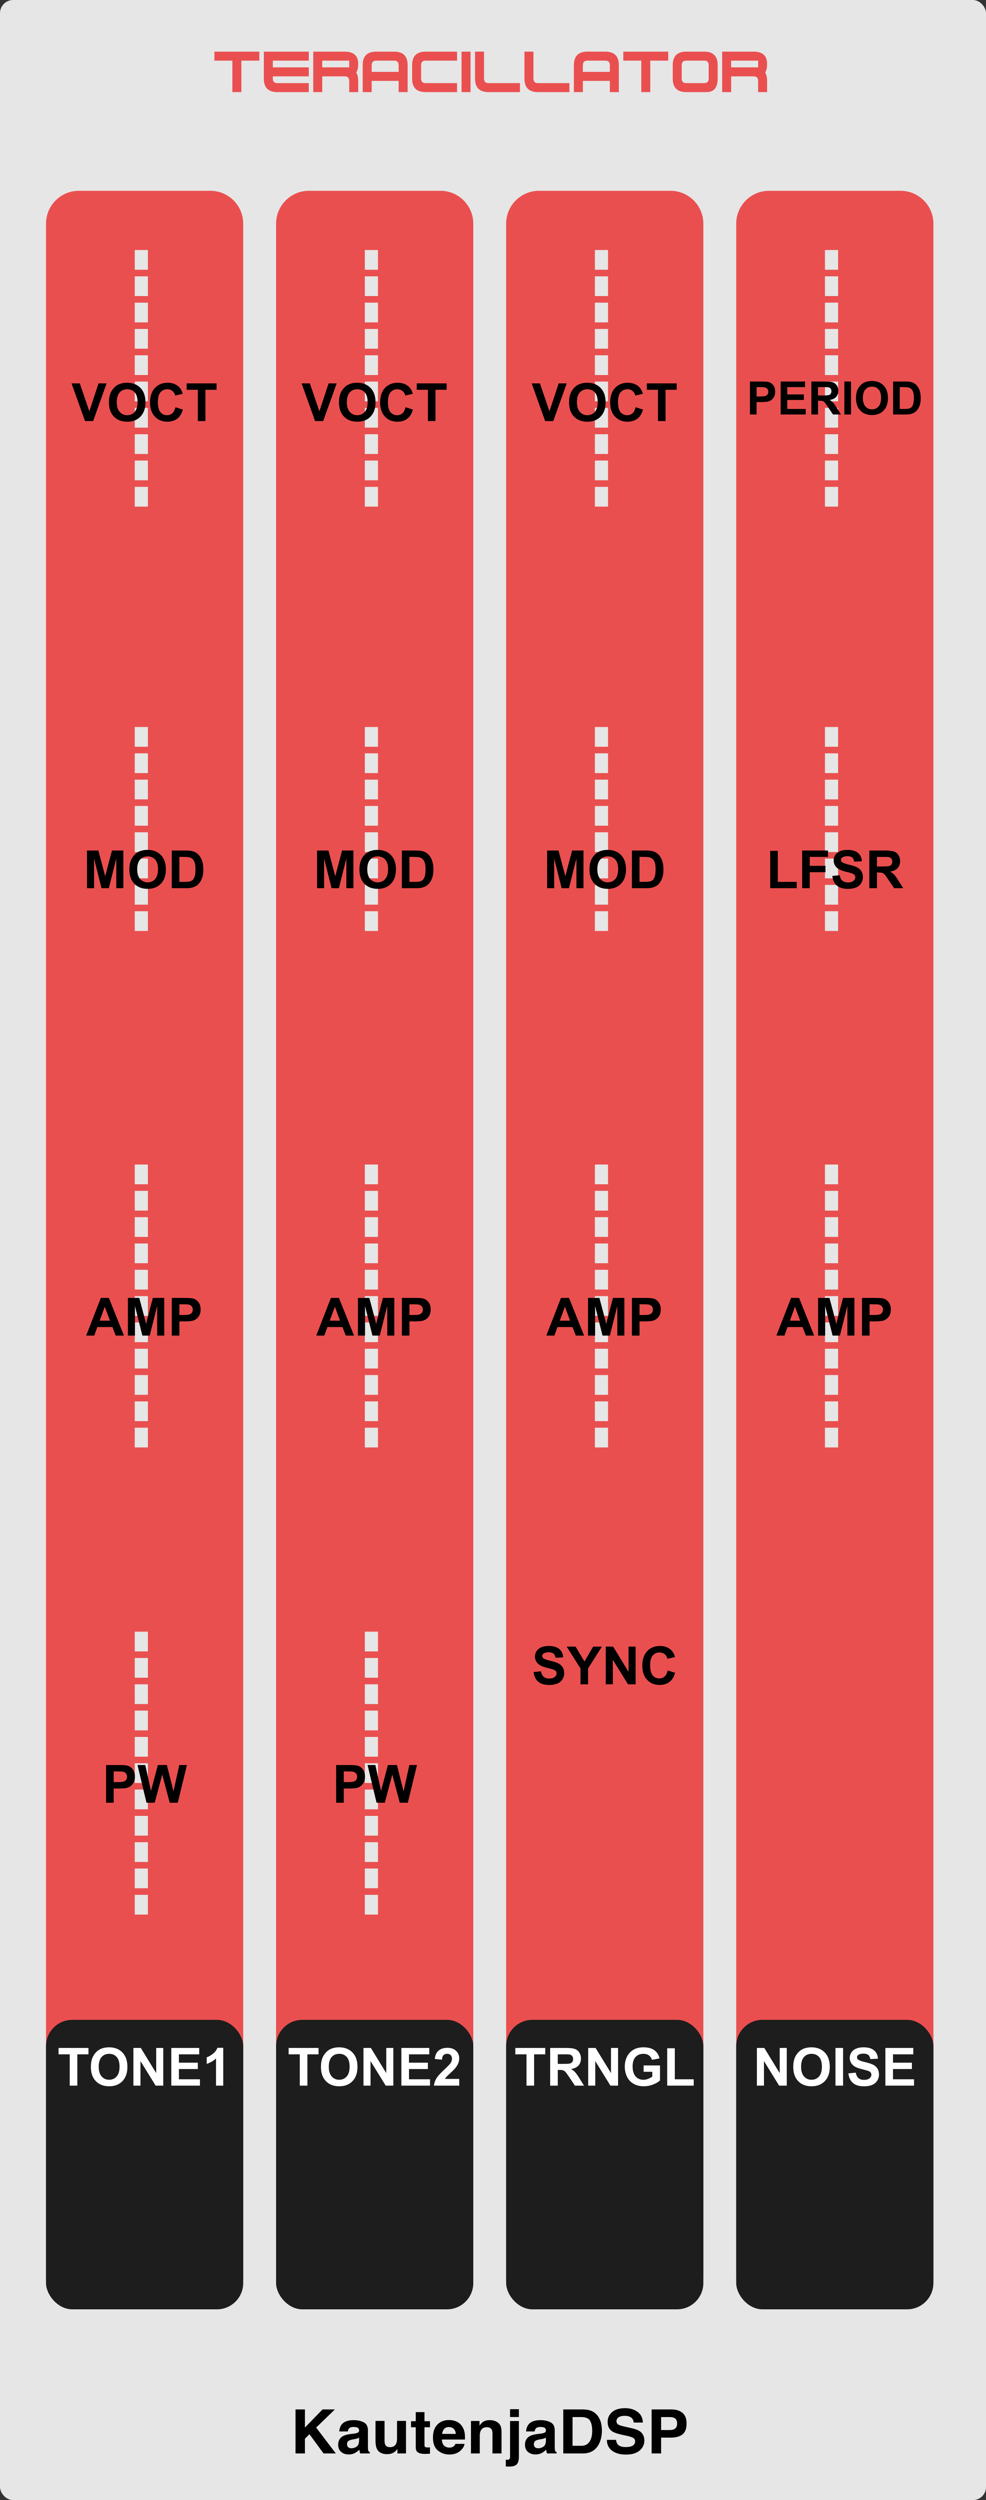 <?xml version="1.0" encoding="UTF-8"?>
<svg width="150px" height="380px" viewBox="0 0 150 380" version="1.1" xmlns="http://www.w3.org/2000/svg" xmlns:xlink="http://www.w3.org/1999/xlink">
    <rect x="0" y="0" width="150" height="380" fill="#333333" stroke="none"/>
    <!-- Generator: Sketch 58 (84663) - https://sketch.com -->
    <title>Terracillator</title>
    <desc>Created with Sketch.</desc>
    <g id="Terracillator" stroke="none" stroke-width="1" fill="none" fill-rule="evenodd">
        <g id="bg">
            <rect id="cover" fill="#E6E6E6" x="0" y="0" width="150" height="380" rx="2"></rect>
            <path d="M32,29 C34.761,29 37,31.239 37,34 L37,346 C37,348.761 34.761,351 32,351 L12,351 C9.239,351 7,348.761 7,346 L7,34 C7,31.239 9.239,29 12,29 L32,29 Z M67,29 C69.761,29 72,31.239 72,34 L72,346 C72,348.761 69.761,351 67,351 L47,351 C44.239,351 42,348.761 42,346 L42,34 C42,31.239 44.239,29 47,29 L67,29 Z M102,29 C104.761,29 107,31.239 107,34 L107,346 C107,348.761 104.761,351 102,351 L82,351 C79.239,351 77,348.761 77,346 L77,34 C77,31.239 79.239,29 82,29 L102,29 Z M137,29 C139.761,29 142,31.239 142,34 L142,346 C142,348.761 139.761,351 137,351 L117,351 C114.239,351 112,348.761 112,346 L112,34 C112,31.239 114.239,29 117,29 L137,29 Z" id="voice-lanes" fill="#EA4F4F"></path>
            <g id="Logo/Panel/LightMode" transform="translate(43, 364)" fill="#000000" fill-rule="nonzero">
                <g id="Logo/Print/LightMode" transform="translate(0, -0)">
                    <path d="M1.958,2.217 L3.386,2.217 L3.386,4.97 L6.067,2.217 L7.943,2.217 L5.096,4.97 L8.089,8.903 L6.223,8.903 L4.078,5.982 L3.386,6.667 L3.386,8.903 L1.958,8.903 L1.958,2.217 Z M11.628,6.499 C11.543,6.55 11.457,6.592 11.371,6.624 C11.284,6.655 11.166,6.685 11.015,6.712 L10.713,6.767 C10.431,6.815 10.228,6.874 10.106,6.944 C9.898,7.061 9.795,7.244 9.795,7.492 C9.795,7.713 9.858,7.873 9.985,7.971 C10.113,8.069 10.267,8.118 10.45,8.118 C10.739,8.118 11.005,8.037 11.248,7.873 C11.492,7.71 11.618,7.412 11.628,6.98 L11.628,6.499 Z M10.812,5.896 C11.061,5.865 11.238,5.828 11.345,5.782 C11.537,5.704 11.632,5.581 11.632,5.415 C11.632,5.212 11.559,5.072 11.413,4.995 C11.267,4.918 11.053,4.88 10.77,4.88 C10.453,4.88 10.228,4.955 10.096,5.106 C10.002,5.218 9.939,5.369 9.908,5.56 L8.612,5.56 C8.64,5.128 8.766,4.772 8.989,4.494 C9.344,4.058 9.953,3.841 10.817,3.841 C11.379,3.841 11.879,3.948 12.316,4.163 C12.752,4.378 12.971,4.783 12.971,5.379 L12.971,7.647 C12.971,7.804 12.974,7.994 12.98,8.218 C12.99,8.388 13.016,8.503 13.06,8.563 C13.104,8.623 13.17,8.673 13.258,8.713 L13.258,8.903 L11.797,8.903 C11.756,8.803 11.728,8.71 11.712,8.622 C11.697,8.534 11.684,8.434 11.675,8.323 C11.489,8.516 11.276,8.681 11.034,8.817 C10.745,8.977 10.418,9.057 10.054,9.057 C9.589,9.057 9.205,8.93 8.902,8.674 C8.598,8.419 8.447,8.056 8.447,7.588 C8.447,6.98 8.69,6.54 9.177,6.268 C9.444,6.119 9.837,6.014 10.355,5.95 L10.812,5.896 Z M15.501,3.959 L15.501,6.939 C15.501,7.22 15.536,7.432 15.605,7.574 C15.727,7.825 15.968,7.951 16.326,7.951 C16.785,7.951 17.099,7.772 17.268,7.415 C17.356,7.222 17.4,6.966 17.4,6.649 L17.4,3.959 L18.762,3.959 L18.762,8.903 L17.457,8.903 L17.457,8.205 L17.441,8.226 C17.424,8.25 17.398,8.288 17.363,8.341 C17.312,8.416 17.253,8.483 17.184,8.54 C16.973,8.722 16.77,8.846 16.573,8.912 C16.377,8.979 16.147,9.012 15.883,9.012 C15.123,9.012 14.611,8.749 14.347,8.223 C14.199,7.932 14.125,7.505 14.125,6.939 L14.125,3.959 L15.501,3.959 Z M19.53,4.925 L19.53,4.004 L20.247,4.004 L20.247,2.625 L21.576,2.625 L21.576,4.004 L22.41,4.004 L22.41,4.925 L21.576,4.925 L21.576,7.538 C21.576,7.74 21.602,7.867 21.656,7.917 C21.709,7.966 21.872,7.991 22.146,7.991 C22.187,7.991 22.23,7.991 22.275,7.989 C22.321,7.988 22.366,7.985 22.41,7.982 L22.41,8.949 L21.774,8.971 C21.139,8.992 20.705,8.887 20.473,8.654 C20.322,8.506 20.247,8.277 20.247,7.969 L20.247,4.925 L19.53,4.925 Z M25.298,4.893 C24.987,4.893 24.746,4.987 24.575,5.174 C24.404,5.362 24.296,5.616 24.252,5.936 L26.34,5.936 C26.318,5.595 26.21,5.335 26.017,5.159 C25.824,4.982 25.584,4.893 25.298,4.893 Z M25.298,3.827 C25.726,3.827 26.111,3.904 26.453,4.058 C26.795,4.213 27.078,4.456 27.301,4.789 C27.502,5.082 27.633,5.422 27.692,5.809 C27.727,6.036 27.741,6.363 27.735,6.789 L24.219,6.789 C24.238,7.285 24.4,7.633 24.705,7.833 C24.89,7.957 25.113,8.019 25.374,8.019 C25.65,8.019 25.875,7.943 26.048,7.792 C26.142,7.71 26.225,7.597 26.297,7.452 L27.669,7.452 C27.634,7.745 27.476,8.043 27.193,8.345 C26.753,8.826 26.137,9.067 25.346,9.067 C24.692,9.067 24.116,8.864 23.616,8.459 C23.117,8.053 22.867,7.394 22.867,6.481 C22.867,5.625 23.092,4.969 23.543,4.512 C23.994,4.055 24.579,3.827 25.298,3.827 Z M31.486,3.841 C32.017,3.841 32.451,3.975 32.789,4.242 C33.127,4.51 33.295,4.954 33.295,5.574 L33.295,8.903 L31.919,8.903 L31.919,5.896 C31.919,5.636 31.883,5.436 31.811,5.297 C31.679,5.043 31.428,4.916 31.057,4.916 C30.601,4.916 30.289,5.102 30.119,5.474 C30.031,5.67 29.987,5.921 29.987,6.227 L29.987,8.903 L28.649,8.903 L28.649,3.968 L29.945,3.968 L29.945,4.689 C30.118,4.435 30.281,4.252 30.435,4.14 C30.711,3.941 31.062,3.841 31.486,3.841 Z M35.939,3.369 L34.596,3.369 L34.596,2.176 L35.939,2.176 L35.939,3.369 Z M33.95,10.886 L33.95,9.851 L34.098,9.862 L34.098,9.862 L34.111,9.863 C34.142,9.864 34.17,9.865 34.196,9.865 C34.327,9.865 34.427,9.834 34.495,9.772 C34.562,9.71 34.596,9.59 34.596,9.411 L34.596,3.981 L35.939,3.981 L35.939,9.434 C35.939,9.933 35.837,10.302 35.633,10.541 C35.435,10.772 35.054,10.891 34.488,10.899 L34.431,10.899 C34.408,10.899 34.378,10.899 34.342,10.898 L34.048,10.888 C34.017,10.887 33.985,10.886 33.95,10.886 Z M40.048,6.499 C39.964,6.55 39.878,6.592 39.792,6.624 C39.705,6.655 39.587,6.685 39.436,6.712 L39.134,6.767 C38.851,6.815 38.649,6.874 38.526,6.944 C38.319,7.061 38.215,7.244 38.215,7.492 C38.215,7.713 38.279,7.873 38.406,7.971 C38.533,8.069 38.688,8.118 38.87,8.118 C39.159,8.118 39.426,8.037 39.669,7.873 C39.912,7.71 40.039,7.412 40.048,6.98 L40.048,6.499 Z M39.233,5.896 C39.481,5.865 39.659,5.828 39.766,5.782 C39.957,5.704 40.053,5.581 40.053,5.415 C40.053,5.212 39.98,5.072 39.834,4.995 C39.688,4.918 39.473,4.88 39.191,4.88 C38.873,4.88 38.649,4.955 38.517,5.106 C38.423,5.218 38.36,5.369 38.328,5.56 L37.032,5.56 C37.061,5.128 37.186,4.772 37.409,4.494 C37.764,4.058 38.374,3.841 39.238,3.841 C39.8,3.841 40.3,3.948 40.736,4.163 C41.173,4.378 41.391,4.783 41.391,5.379 L41.391,7.647 C41.391,7.804 41.395,7.994 41.401,8.218 C41.41,8.388 41.437,8.503 41.481,8.563 C41.525,8.623 41.591,8.673 41.679,8.713 L41.679,8.903 L40.218,8.903 C40.177,8.803 40.149,8.71 40.133,8.622 C40.117,8.534 40.105,8.434 40.095,8.323 C39.91,8.516 39.696,8.681 39.455,8.817 C39.166,8.977 38.839,9.057 38.474,9.057 C38.009,9.057 37.625,8.93 37.322,8.674 C37.019,8.419 36.867,8.056 36.867,7.588 C36.867,6.98 37.111,6.54 37.598,6.268 C37.865,6.119 38.258,6.014 38.776,5.95 L39.233,5.896 Z M44.101,3.378 L44.101,7.742 L45.439,7.742 C46.124,7.742 46.602,7.417 46.872,6.767 C47.02,6.41 47.093,5.985 47.093,5.492 C47.093,4.811 46.983,4.289 46.761,3.925 C46.54,3.56 46.099,3.378 45.439,3.378 L44.101,3.378 Z M45.684,2.217 C46.115,2.223 46.473,2.271 46.759,2.362 C47.246,2.516 47.64,2.799 47.942,3.21 C48.184,3.543 48.349,3.903 48.436,4.29 C48.524,4.677 48.568,5.046 48.568,5.397 C48.568,6.286 48.383,7.039 48.012,7.656 C47.51,8.487 46.734,8.903 45.684,8.903 L42.692,8.903 L42.692,2.217 L45.684,2.217 Z M50.713,6.839 C50.757,7.145 50.843,7.373 50.972,7.524 C51.207,7.799 51.611,7.937 52.183,7.937 C52.525,7.937 52.803,7.901 53.017,7.828 C53.422,7.689 53.625,7.43 53.625,7.052 C53.625,6.832 53.524,6.661 53.323,6.54 C53.132,6.428 52.838,6.328 52.44,6.241 L51.641,6.068 C50.918,5.911 50.419,5.74 50.142,5.555 C49.674,5.247 49.44,4.765 49.44,4.108 C49.44,3.51 49.666,3.012 50.119,2.616 C50.571,2.22 51.236,2.022 52.112,2.022 C52.844,2.022 53.469,2.208 53.985,2.582 C54.502,2.955 54.773,3.497 54.798,4.208 L53.403,4.208 C53.378,3.806 53.196,3.52 52.857,3.351 C52.631,3.239 52.349,3.183 52.013,3.183 C51.639,3.183 51.341,3.256 51.118,3.401 C50.895,3.546 50.783,3.748 50.783,4.009 C50.783,4.237 50.883,4.41 51.084,4.527 L51.113,4.544 C51.249,4.619 51.532,4.707 51.963,4.808 L53.215,5.097 C53.74,5.218 54.135,5.38 54.402,5.583 C54.817,5.897 55.024,6.352 55.024,6.948 C55.024,7.559 54.782,8.066 54.296,8.47 C53.811,8.874 53.125,9.076 52.239,9.076 C51.335,9.076 50.623,8.877 50.105,8.479 C49.586,8.081 49.327,7.535 49.327,6.839 L50.713,6.839 Z M60.01,4.344 C60.01,3.996 59.915,3.748 59.725,3.6 C59.535,3.452 59.269,3.378 58.926,3.378 L57.574,3.378 L57.574,5.347 L58.926,5.347 C59.269,5.347 59.535,5.267 59.725,5.106 C59.915,4.946 60.01,4.692 60.01,4.344 Z M61.448,4.335 C61.448,5.124 61.24,5.682 60.825,6.009 C60.411,6.336 59.819,6.499 59.049,6.499 L57.574,6.499 L57.574,8.903 L56.132,8.903 L56.132,2.217 L59.157,2.217 C59.855,2.217 60.411,2.389 60.825,2.734 C61.24,3.079 61.448,3.612 61.448,4.335 Z" id="KautenjaDSP"></path>
                </g>
            </g>
            <path d="M32.617,7.848 L39.453,7.848 L39.453,9.215 L36.719,9.215 L36.719,14 L35.352,14 L35.352,9.215 L32.617,9.215 L32.617,7.848 Z M46.973,14 L42.188,14 C40.82,14 40.137,13.316 40.137,11.949 L40.137,7.848 L46.973,7.848 L46.973,9.215 L41.504,9.215 L41.504,10.24 L46.973,10.24 L46.973,11.607 L41.504,11.607 L41.504,11.949 C41.504,12.405 41.732,12.633 42.188,12.633 L46.973,12.633 L46.973,14 Z M49.023,10.24 L53.125,10.24 L53.125,9.215 L49.023,9.215 L49.023,10.24 Z M49.023,11.607 L49.023,14 L47.656,14 L47.656,7.848 L52.441,7.848 C53.809,7.848 54.492,8.472 54.492,9.721 C54.492,10.313 54.394,10.748 54.198,11.026 C54.394,11.35 54.492,11.771 54.492,12.291 L54.492,14 L53.125,14 L53.125,12.291 C53.125,11.835 52.897,11.607 52.441,11.607 L49.023,11.607 Z M60.645,10.924 L60.645,9.898 C60.645,9.443 60.417,9.215 59.961,9.215 L57.227,9.215 C56.771,9.215 56.543,9.443 56.543,9.898 L56.543,10.924 L60.645,10.924 Z M56.543,12.291 L56.543,14 L55.176,14 L55.176,9.898 C55.176,8.531 55.859,7.848 57.227,7.848 L59.961,7.848 C61.328,7.848 62.012,8.531 62.012,9.898 L62.012,14 L60.645,14 L60.645,12.291 L56.543,12.291 Z M69.531,14 L64.746,14 C63.379,14 62.695,13.316 62.695,11.949 L62.695,9.898 C62.695,8.531 63.379,7.848 64.746,7.848 L69.531,7.848 L69.531,9.215 L64.746,9.215 C64.29,9.215 64.062,9.443 64.062,9.898 L64.062,11.949 C64.062,12.405 64.29,12.633 64.746,12.633 L69.531,12.633 L69.531,14 Z M70.215,14 L70.215,7.848 L71.582,7.848 L71.582,14 L70.215,14 Z M72.266,7.848 L72.266,11.949 C72.266,13.316 72.949,14 74.316,14 L79.102,14 L79.102,12.633 L74.316,12.633 C73.861,12.633 73.633,12.405 73.633,11.949 L73.633,7.848 L72.266,7.848 Z M79.785,7.848 L79.785,11.949 C79.785,13.316 80.469,14 81.836,14 L86.621,14 L86.621,12.633 L81.836,12.633 C81.38,12.633 81.152,12.405 81.152,11.949 L81.152,7.848 L79.785,7.848 Z M92.773,10.924 L92.773,9.898 C92.773,9.443 92.546,9.215 92.09,9.215 L89.355,9.215 C88.9,9.215 88.672,9.443 88.672,9.898 L88.672,10.924 L92.773,10.924 Z M88.672,12.291 L88.672,14 L87.305,14 L87.305,9.898 C87.305,8.531 87.988,7.848 89.355,7.848 L92.09,7.848 C93.457,7.848 94.141,8.531 94.141,9.898 L94.141,14 L92.773,14 L92.773,12.291 L88.672,12.291 Z M94.824,7.848 L101.66,7.848 L101.66,9.215 L98.926,9.215 L98.926,14 L97.559,14 L97.559,9.215 L94.824,9.215 L94.824,7.848 Z M104.395,14 C103.027,14 102.344,13.316 102.344,11.949 L102.344,9.898 C102.344,8.531 103.027,7.848 104.395,7.848 L107.129,7.848 C108.496,7.848 109.18,8.531 109.18,9.898 L109.18,11.949 C109.18,13.316 108.61,14 107.471,14 L104.395,14 Z M103.711,11.949 C103.711,12.405 103.939,12.633 104.395,12.633 L107.129,12.633 C107.585,12.633 107.812,12.405 107.812,11.949 L107.812,9.898 C107.812,9.443 107.585,9.215 107.129,9.215 L104.395,9.215 C103.939,9.215 103.711,9.443 103.711,9.898 L103.711,11.949 Z M111.23,10.24 L115.332,10.24 L115.332,9.215 L111.23,9.215 L111.23,10.24 Z M111.23,11.607 L111.23,14 L109.863,14 L109.863,7.848 L114.648,7.848 C116.016,7.848 116.699,8.472 116.699,9.721 C116.699,10.313 116.601,10.748 116.405,11.026 C116.601,11.35 116.699,11.771 116.699,12.291 L116.699,14 L115.332,14 L115.332,12.291 C115.332,11.835 115.104,11.607 114.648,11.607 L111.23,11.607 Z" id="TeracillatoR" fill="#EA4F4F" fill-rule="nonzero"></path>
        </g>
        <g id="Noise" transform="translate(112, 38)">
            <g id="Output" transform="translate(0, 269)">
                <rect id="Rectangle" fill="#1D1D1D" x="0" y="0" width="30" height="44" rx="4"></rect>
                <path d="M3.146,10 L3.146,4.273 L4.271,4.273 L6.615,8.098 L6.615,4.273 L7.689,4.273 L7.689,10 L6.529,10 L4.221,6.266 L4.221,10 L3.146,10 Z M8.678,7.172 C8.678,6.589 8.765,6.099 8.939,5.703 C9.07,5.411 9.247,5.15 9.473,4.918 C9.698,4.686 9.945,4.514 10.213,4.402 C10.57,4.251 10.981,4.176 11.447,4.176 C12.291,4.176 12.966,4.437 13.473,4.961 C13.979,5.484 14.232,6.212 14.232,7.145 C14.232,8.069 13.981,8.792 13.479,9.314 C12.976,9.837 12.304,10.098 11.463,10.098 C10.611,10.098 9.934,9.838 9.432,9.318 C8.929,8.799 8.678,8.083 8.678,7.172 Z M9.869,7.133 C9.869,7.781 10.019,8.273 10.318,8.607 C10.618,8.942 10.998,9.109 11.459,9.109 C11.92,9.109 12.298,8.943 12.594,8.611 C12.889,8.279 13.037,7.781 13.037,7.117 C13.037,6.461 12.893,5.971 12.605,5.648 C12.318,5.326 11.936,5.164 11.459,5.164 C10.982,5.164 10.598,5.327 10.307,5.654 C10.015,5.981 9.869,6.474 9.869,7.133 Z M15.1,10 L15.1,4.273 L16.256,4.273 L16.256,10 L15.1,10 Z M17.064,8.137 L18.189,8.027 C18.257,8.405 18.395,8.682 18.602,8.859 C18.809,9.036 19.088,9.125 19.439,9.125 C19.812,9.125 20.092,9.046 20.281,8.889 C20.47,8.731 20.564,8.547 20.564,8.336 C20.564,8.201 20.525,8.085 20.445,7.99 C20.366,7.895 20.227,7.813 20.029,7.742 C19.894,7.695 19.585,7.612 19.104,7.492 C18.484,7.339 18.049,7.15 17.799,6.926 C17.447,6.611 17.271,6.227 17.271,5.773 C17.271,5.482 17.354,5.209 17.52,4.955 C17.685,4.701 17.923,4.508 18.234,4.375 C18.546,4.242 18.921,4.176 19.361,4.176 C20.08,4.176 20.621,4.333 20.984,4.648 C21.348,4.964 21.538,5.384 21.557,5.91 L20.4,5.961 C20.351,5.667 20.245,5.455 20.082,5.326 C19.919,5.197 19.675,5.133 19.35,5.133 C19.014,5.133 18.751,5.202 18.561,5.34 C18.438,5.428 18.377,5.547 18.377,5.695 C18.377,5.831 18.434,5.947 18.549,6.043 C18.678,6.152 18.973,6.265 19.432,6.382 L19.611,6.426 C20.174,6.559 20.59,6.696 20.859,6.838 C21.129,6.98 21.34,7.174 21.492,7.42 C21.645,7.666 21.721,7.97 21.721,8.332 C21.721,8.66 21.63,8.967 21.447,9.254 C21.265,9.54 21.007,9.753 20.674,9.893 C20.34,10.032 19.925,10.102 19.428,10.102 C18.704,10.102 18.148,9.934 17.76,9.6 C17.372,9.265 17.14,8.777 17.064,8.137 Z M22.693,10 L22.693,4.273 L26.939,4.273 L26.939,5.242 L23.85,5.242 L23.85,6.512 L26.725,6.512 L26.725,7.477 L23.85,7.477 L23.85,9.035 L27.049,9.035 L27.049,10 L22.693,10 Z" id="NOISE" fill="#FFFFFF" fill-rule="nonzero"></path>
            </g>
            <g id="Amplifier" transform="translate(0, 139)" fill-rule="nonzero">
                <path d="M15.5,0 L13.5,0 L13.5,3 L15.5,3 L15.5,0 Z M15.5,4 L13.5,4 L13.5,7 L15.5,7 L15.5,4 Z M15.5,8 L13.5,8 L13.5,11 L15.5,11 L15.5,8 Z M15.5,12 L13.5,12 L13.5,15 L15.5,15 L15.5,12 Z M15.5,16 L13.5,16 L13.5,19 L15.5,19 L15.5,16 Z M15.5,20 L13.5,20 L13.5,23 L15.5,23 L15.5,20 Z M15.5,24 L13.5,24 L13.5,27 L15.5,27 L15.5,24 Z M15.5,28 L13.5,28 L13.5,31 L15.5,31 L15.5,28 Z M15.5,32 L13.5,32 L13.5,35 L15.5,35 L15.5,32 Z M15.5,36 L13.5,36 L13.5,39 L15.5,39 L15.5,36 Z M15.5,40 L13.5,40 L13.5,43 L15.5,43 L15.5,40 Z" id="Line-Copy-15" fill="#E6E6E6"></path>
                <path d="M11.857,26 L10.6,26 L10.1,24.699 L7.811,24.699 L7.338,26 L6.111,26 L8.342,20.273 L9.564,20.273 L11.857,26 Z M9.729,23.734 L8.939,21.609 L8.166,23.734 L9.729,23.734 Z M14.186,20.273 L15.225,24.18 L16.252,20.273 L17.986,20.273 L17.986,26 L16.912,26 L16.912,21.492 L15.775,26 L14.662,26 L13.529,21.492 L13.529,26 L12.455,26 L12.455,20.273 L14.186,20.273 Z M20.99,20.273 C21.693,20.273 22.152,20.302 22.365,20.359 C22.693,20.445 22.968,20.632 23.189,20.92 C23.411,21.208 23.521,21.579 23.521,22.035 C23.521,22.387 23.458,22.682 23.33,22.922 C23.202,23.161 23.04,23.35 22.844,23.486 C22.647,23.623 22.447,23.714 22.244,23.758 C22.008,23.805 21.68,23.831 21.262,23.838 L20.291,23.84 L20.291,26 L19.135,26 L19.135,20.273 L20.99,20.273 Z M20.85,21.242 L20.291,21.242 L20.291,22.867 L20.924,22.867 C21.38,22.867 21.684,22.837 21.838,22.777 C21.992,22.717 22.112,22.624 22.199,22.496 C22.286,22.368 22.33,22.22 22.33,22.051 C22.33,21.842 22.269,21.671 22.146,21.535 C22.024,21.4 21.869,21.315 21.682,21.281 C21.544,21.255 21.266,21.242 20.85,21.242 Z" id="AMP" fill="#000000"></path>
            </g>
            <g id="Frequency-Mod" transform="translate(0, 72)" fill-rule="nonzero">
                <path d="M15.5,0.5 L13.5,0.5 L13.5,3.5 L15.5,3.5 L15.5,0.5 Z M15.5,4.5 L13.5,4.5 L13.5,7.5 L15.5,7.5 L15.5,4.5 Z M15.5,8.5 L13.5,8.5 L13.5,11.5 L15.5,11.5 L15.5,8.5 Z M15.5,12.5 L13.5,12.5 L13.5,15.5 L15.5,15.5 L15.5,12.5 Z M15.5,16.5 L13.5,16.5 L13.5,19.5 L15.5,19.5 L15.5,16.5 Z M15.5,20.5 L13.5,20.5 L13.5,23.5 L15.5,23.5 L15.5,20.5 Z M15.5,24.5 L13.5,24.5 L13.5,27.5 L15.5,27.5 L15.5,24.5 Z M15.5,28.5 L13.5,28.5 L13.5,31.5 L15.5,31.5 L15.5,28.5 Z" id="Line-Copy-7" fill="#E6E6E6"></path>
                <path d="M5.17,25 L5.17,19.32 L6.326,19.32 L6.326,24.035 L9.201,24.035 L9.201,25 L5.17,25 Z M10.033,25 L10.033,19.273 L13.959,19.273 L13.959,20.242 L11.189,20.242 L11.189,21.598 L13.58,21.598 L13.58,22.566 L11.189,22.566 L11.189,25 L10.033,25 Z M16.916,19.176 C17.635,19.176 18.176,19.333 18.539,19.648 C18.902,19.964 19.093,20.384 19.111,20.91 L17.955,20.961 C17.906,20.667 17.799,20.455 17.637,20.326 C17.474,20.197 17.23,20.133 16.904,20.133 C16.568,20.133 16.305,20.202 16.115,20.34 C15.993,20.428 15.932,20.547 15.932,20.695 C15.932,20.831 15.989,20.947 16.104,21.043 C16.217,21.138 16.456,21.237 16.822,21.338 L17.166,21.426 C17.729,21.559 18.145,21.696 18.414,21.838 C18.684,21.98 18.895,22.174 19.047,22.42 C19.199,22.666 19.275,22.97 19.275,23.332 C19.275,23.66 19.184,23.967 19.002,24.254 C18.82,24.54 18.562,24.753 18.229,24.893 C17.895,25.032 17.48,25.102 16.982,25.102 C16.258,25.102 15.702,24.934 15.314,24.6 C14.926,24.265 14.695,23.777 14.619,23.137 L15.744,23.027 C15.812,23.405 15.949,23.682 16.156,23.859 C16.363,24.036 16.643,24.125 16.994,24.125 C17.367,24.125 17.647,24.046 17.836,23.889 C18.025,23.731 18.119,23.547 18.119,23.336 C18.119,23.201 18.079,23.085 18,22.99 C17.936,22.914 17.835,22.846 17.696,22.786 L17.584,22.742 C17.449,22.695 17.14,22.612 16.658,22.492 C16.038,22.339 15.604,22.15 15.354,21.926 C15.002,21.611 14.826,21.227 14.826,20.773 C14.826,20.482 14.909,20.209 15.074,19.955 C15.24,19.701 15.478,19.508 15.789,19.375 C16.1,19.242 16.476,19.176 16.916,19.176 Z M22.686,19.273 C23.298,19.273 23.742,19.325 24.02,19.428 C24.297,19.531 24.519,19.714 24.686,19.977 C24.852,20.24 24.936,20.54 24.936,20.879 C24.936,21.309 24.809,21.663 24.557,21.943 C24.304,22.223 23.926,22.4 23.424,22.473 C23.674,22.618 23.88,22.779 24.043,22.953 C24.206,23.128 24.425,23.437 24.701,23.883 L25.4,25 L24.018,25 L22.977,23.451 C22.789,23.179 22.654,22.999 22.572,22.912 C22.463,22.796 22.347,22.717 22.225,22.674 C22.127,22.639 21.983,22.619 21.793,22.612 L21.408,22.609 L21.408,25 L20.252,25 L20.252,19.273 L22.686,19.273 Z M21.408,20.242 L21.408,21.695 L22.441,21.694 C22.893,21.69 23.18,21.667 23.303,21.625 C23.441,21.578 23.549,21.497 23.627,21.383 C23.705,21.268 23.744,21.125 23.744,20.953 C23.744,20.76 23.693,20.605 23.59,20.486 C23.487,20.368 23.342,20.293 23.154,20.262 C23.107,20.255 23.014,20.25 22.873,20.247 L22.759,20.245 L21.408,20.242 Z" id="LFSR" fill="#000000"></path>
            </g>
            <g id="Frequency" fill-rule="nonzero">
                <path d="M15.5,0 L13.5,0 L13.5,3 L15.5,3 L15.5,0 Z M15.5,4 L13.5,4 L13.5,7 L15.5,7 L15.5,4 Z M15.5,8 L13.5,8 L13.5,11 L15.5,11 L15.5,8 Z M15.5,12 L13.5,12 L13.5,15 L15.5,15 L15.5,12 Z M15.5,16 L13.5,16 L13.5,19 L15.5,19 L15.5,16 Z M15.5,20 L13.5,20 L13.5,23 L15.5,23 L15.5,20 Z M15.5,24 L13.5,24 L13.5,27 L15.5,27 L15.5,24 Z M15.5,28 L13.5,28 L13.5,31 L15.5,31 L15.5,28 Z M15.5,32 L13.5,32 L13.5,35 L15.5,35 L15.5,32 Z M15.5,36 L13.5,36 L13.5,39 L15.5,39 L15.5,36 Z" id="Line-Copy-11" fill="#E6E6E6"></path>
                <path d="M2.09,25 L2.09,19.989 L3.714,19.989 C4.329,19.989 4.73,20.014 4.917,20.064 C5.204,20.14 5.444,20.303 5.638,20.555 C5.832,20.807 5.929,21.132 5.929,21.531 C5.929,21.838 5.873,22.097 5.761,22.307 C5.65,22.516 5.508,22.681 5.336,22.801 C5.164,22.92 4.989,22.999 4.811,23.038 C4.569,23.086 4.22,23.11 3.762,23.11 L3.102,23.11 L3.102,25 L2.09,25 Z M3.102,20.837 L3.102,22.259 L3.656,22.259 C4.055,22.259 4.321,22.233 4.456,22.18 C4.59,22.128 4.695,22.046 4.772,21.934 C4.848,21.822 4.886,21.693 4.886,21.544 C4.886,21.362 4.833,21.212 4.726,21.093 C4.618,20.975 4.483,20.901 4.319,20.871 C4.215,20.852 4.022,20.84 3.74,20.838 L3.102,20.837 Z M6.759,25 L6.759,19.989 L10.475,19.989 L10.475,20.837 L7.771,20.837 L7.771,21.948 L10.287,21.948 L10.287,22.792 L7.771,22.792 L7.771,24.156 L10.57,24.156 L10.57,25 L6.759,25 Z M11.432,25 L11.432,19.989 L13.561,19.989 C14.097,19.989 14.486,20.034 14.728,20.124 C14.971,20.214 15.165,20.374 15.311,20.604 C15.457,20.835 15.53,21.098 15.53,21.394 C15.53,21.77 15.419,22.08 15.198,22.325 C14.977,22.57 14.647,22.725 14.207,22.789 C14.426,22.916 14.606,23.056 14.749,23.209 C14.871,23.34 15.029,23.558 15.224,23.863 L15.937,25 L14.727,25 L13.816,23.644 C13.652,23.406 13.534,23.249 13.462,23.173 C13.366,23.072 13.265,23.002 13.158,22.965 C13.072,22.935 12.946,22.916 12.78,22.91 L12.443,22.908 L12.443,25 L11.432,25 Z M12.443,20.837 L12.443,22.108 L13.192,22.108 C13.677,22.108 13.98,22.088 14.101,22.047 C14.222,22.006 14.316,21.935 14.385,21.835 C14.453,21.735 14.487,21.609 14.487,21.459 C14.487,21.29 14.442,21.154 14.352,21.051 C14.262,20.947 14.135,20.881 13.971,20.854 C13.91,20.845 13.756,20.84 13.51,20.838 L12.443,20.837 Z M20.646,19.904 C21.385,19.904 21.976,20.133 22.419,20.591 C22.862,21.049 23.083,21.686 23.083,22.501 C23.083,23.31 22.864,23.943 22.424,24.4 C21.984,24.857 21.396,25.085 20.66,25.085 C19.915,25.085 19.323,24.858 18.883,24.404 C18.443,23.949 18.223,23.323 18.223,22.525 C18.223,22.015 18.299,21.587 18.452,21.24 C18.566,20.985 18.722,20.756 18.919,20.553 C19.116,20.35 19.332,20.2 19.566,20.102 C19.879,19.97 20.239,19.904 20.646,19.904 Z M17.464,19.989 L17.464,25 L16.453,25 L16.453,19.989 L17.464,19.989 Z M25.719,19.989 C26.136,19.989 26.454,20.021 26.672,20.085 C26.966,20.172 27.218,20.325 27.428,20.546 C27.637,20.767 27.797,21.038 27.906,21.358 C28.016,21.678 28.07,22.073 28.07,22.542 C28.07,22.955 28.019,23.31 27.917,23.609 C27.791,23.973 27.612,24.269 27.38,24.494 C27.204,24.665 26.967,24.798 26.669,24.894 C26.446,24.965 26.147,25 25.773,25 L23.87,25 L23.87,19.989 L25.719,19.989 Z M20.657,20.769 C20.24,20.769 19.904,20.912 19.648,21.198 C19.393,21.483 19.266,21.915 19.266,22.491 C19.266,23.059 19.397,23.489 19.659,23.781 C19.921,24.074 20.253,24.221 20.657,24.221 C21.06,24.221 21.391,24.075 21.65,23.785 C21.908,23.494 22.038,23.059 22.038,22.478 C22.038,21.903 21.912,21.475 21.66,21.192 C21.408,20.91 21.074,20.769 20.657,20.769 Z M25.336,20.837 L24.881,20.837 L24.881,24.156 L25.637,24.156 C25.919,24.156 26.123,24.14 26.249,24.108 C26.413,24.067 26.549,23.997 26.657,23.899 C26.765,23.801 26.854,23.64 26.922,23.416 C26.99,23.191 27.024,22.885 27.024,22.498 C27.024,22.111 26.99,21.813 26.922,21.606 C26.854,21.399 26.758,21.237 26.635,21.121 C26.512,21.004 26.356,20.926 26.167,20.885 C26.025,20.853 25.748,20.837 25.336,20.837 Z" id="PERIOD" fill="#000000"></path>
            </g>
        </g>
        <g id="Triangle" transform="translate(77, 38)">
            <g id="Output" transform="translate(0, 269)">
                <rect id="Rectangle" fill="#1D1D1D" x="0" y="0" width="30" height="44" rx="4"></rect>
                <path d="M3.096,10 L3.096,5.242 L1.396,5.242 L1.396,4.273 L5.947,4.273 L5.947,5.242 L4.252,5.242 L4.252,10 L3.096,10 Z M6.697,10 L6.697,4.273 L9.131,4.273 C9.743,4.273 10.187,4.325 10.465,4.428 C10.742,4.531 10.964,4.714 11.131,4.977 C11.298,5.24 11.381,5.54 11.381,5.879 C11.381,6.309 11.255,6.663 11.002,6.943 C10.749,7.223 10.372,7.4 9.869,7.473 C10.119,7.618 10.326,7.779 10.488,7.953 C10.651,8.128 10.87,8.437 11.146,8.883 L11.846,10 L10.463,10 L9.627,8.754 C9.33,8.309 9.127,8.028 9.018,7.912 C8.908,7.796 8.792,7.717 8.67,7.674 C8.572,7.639 8.428,7.619 8.239,7.612 L7.854,7.609 L7.854,10 L6.697,10 Z M7.854,5.242 L7.854,6.695 L8.709,6.695 C9.264,6.695 9.61,6.672 9.748,6.625 C9.886,6.578 9.994,6.497 10.072,6.383 C10.15,6.268 10.189,6.125 10.189,5.953 C10.189,5.76 10.138,5.605 10.035,5.486 C9.932,5.368 9.787,5.293 9.6,5.262 L9.415,5.25 C9.298,5.246 9.134,5.243 8.923,5.242 L7.854,5.242 Z M12.482,10 L12.482,4.273 L13.607,4.273 L15.951,8.098 L15.951,4.273 L17.025,4.273 L17.025,10 L15.865,10 L13.557,6.266 L13.557,10 L12.482,10 Z M20.912,7.895 L20.912,6.93 L23.404,6.93 L23.404,9.211 C23.162,9.445 22.811,9.652 22.352,9.83 C21.892,10.008 21.426,10.098 20.955,10.098 C20.356,10.098 19.834,9.972 19.389,9.721 C18.943,9.469 18.609,9.11 18.385,8.643 C18.161,8.175 18.049,7.667 18.049,7.117 C18.049,6.521 18.174,5.991 18.424,5.527 C18.674,5.064 19.04,4.708 19.521,4.461 C19.889,4.271 20.346,4.176 20.893,4.176 C21.604,4.176 22.159,4.325 22.559,4.623 C22.958,4.921 23.215,5.333 23.33,5.859 L22.182,6.074 C22.101,5.793 21.949,5.571 21.727,5.408 C21.504,5.245 21.226,5.164 20.893,5.164 C20.387,5.164 19.986,5.324 19.688,5.645 C19.389,5.965 19.24,6.44 19.24,7.07 C19.24,7.75 19.391,8.26 19.693,8.6 C19.995,8.939 20.391,9.109 20.881,9.109 C21.123,9.109 21.366,9.062 21.609,8.967 C21.853,8.872 22.062,8.757 22.236,8.621 L22.236,7.895 L20.912,7.895 Z M24.502,10 L24.502,4.32 L25.658,4.32 L25.658,9.035 L28.533,9.035 L28.533,10 L24.502,10 Z" id="TRNGL" fill="#FFFFFF" fill-rule="nonzero"></path>
            </g>
            <g id="Sync" transform="translate(0, 211)" fill="#000000" fill-rule="nonzero">
                <path d="M4.176,5.137 L5.301,5.027 C5.368,5.405 5.506,5.682 5.713,5.859 C5.92,6.036 6.199,6.125 6.551,6.125 C6.923,6.125 7.204,6.046 7.393,5.889 C7.581,5.731 7.676,5.547 7.676,5.336 C7.676,5.201 7.636,5.085 7.557,4.99 C7.477,4.895 7.339,4.813 7.141,4.742 C7.005,4.695 6.697,4.612 6.215,4.492 C5.595,4.339 5.16,4.15 4.91,3.926 C4.559,3.611 4.383,3.227 4.383,2.773 C4.383,2.482 4.465,2.209 4.631,1.955 C4.796,1.701 5.035,1.508 5.346,1.375 C5.657,1.242 6.033,1.176 6.473,1.176 C7.191,1.176 7.732,1.333 8.096,1.648 C8.459,1.964 8.65,2.384 8.668,2.91 L7.512,2.961 C7.462,2.667 7.356,2.455 7.193,2.326 C7.031,2.197 6.786,2.133 6.461,2.133 C6.125,2.133 5.862,2.202 5.672,2.34 C5.549,2.428 5.488,2.547 5.488,2.695 C5.488,2.831 5.546,2.947 5.66,3.043 C5.79,3.152 6.084,3.265 6.543,3.382 L6.723,3.426 C7.285,3.559 7.701,3.696 7.971,3.838 C8.24,3.98 8.451,4.174 8.604,4.42 C8.756,4.666 8.832,4.97 8.832,5.332 C8.832,5.66 8.741,5.967 8.559,6.254 C8.376,6.54 8.118,6.753 7.785,6.893 C7.452,7.032 7.036,7.102 6.539,7.102 C5.815,7.102 5.259,6.934 4.871,6.6 C4.483,6.265 4.251,5.777 4.176,5.137 Z M11.309,7 L11.309,4.59 L9.211,1.273 L10.566,1.273 L11.914,3.539 L13.234,1.273 L14.566,1.273 L12.461,4.598 L12.461,7 L11.309,7 Z M15.152,7 L15.152,1.273 L16.277,1.273 L18.621,5.098 L18.621,1.273 L19.695,1.273 L19.695,7 L18.535,7 L16.227,3.266 L16.227,7 L15.152,7 Z M24.582,4.895 L25.703,5.25 C25.531,5.875 25.245,6.339 24.846,6.643 C24.446,6.946 23.939,7.098 23.324,7.098 C22.564,7.098 21.939,6.838 21.449,6.318 C20.96,5.799 20.715,5.089 20.715,4.188 C20.715,3.234 20.961,2.494 21.453,1.967 C21.945,1.439 22.592,1.176 23.395,1.176 C24.095,1.176 24.664,1.383 25.102,1.797 C25.362,2.042 25.557,2.393 25.688,2.852 L24.543,3.125 C24.475,2.828 24.334,2.594 24.119,2.422 C23.904,2.25 23.643,2.164 23.336,2.164 C22.911,2.164 22.567,2.316 22.303,2.621 C22.038,2.926 21.906,3.419 21.906,4.102 C21.906,4.826 22.036,5.341 22.297,5.648 C22.557,5.956 22.896,6.109 23.312,6.109 C23.62,6.109 23.884,6.012 24.105,5.816 C24.327,5.621 24.486,5.314 24.582,4.895 Z" id="SYNC"></path>
            </g>
            <g id="Amplifier" transform="translate(0, 139)" fill-rule="nonzero">
                <path d="M15.5,0 L13.5,0 L13.5,3 L15.5,3 L15.5,0 Z M15.5,4 L13.5,4 L13.5,7 L15.5,7 L15.5,4 Z M15.5,8 L13.5,8 L13.5,11 L15.5,11 L15.5,8 Z M15.5,12 L13.5,12 L13.5,15 L15.5,15 L15.5,12 Z M15.5,16 L13.5,16 L13.5,19 L15.5,19 L15.5,16 Z M15.5,20 L13.5,20 L13.5,23 L15.5,23 L15.5,20 Z M15.5,24 L13.5,24 L13.5,27 L15.5,27 L15.5,24 Z M15.5,28 L13.5,28 L13.5,31 L15.5,31 L15.5,28 Z M15.5,32 L13.5,32 L13.5,35 L15.5,35 L15.5,32 Z M15.5,36 L13.5,36 L13.5,39 L15.5,39 L15.5,36 Z M15.5,40 L13.5,40 L13.5,43 L15.5,43 L15.5,40 Z" id="Line-Copy-15" fill="#E6E6E6"></path>
                <path d="M11.857,26 L10.6,26 L10.1,24.699 L7.811,24.699 L7.338,26 L6.111,26 L8.342,20.273 L9.564,20.273 L11.857,26 Z M9.729,23.734 L8.939,21.609 L8.166,23.734 L9.729,23.734 Z M14.186,20.273 L15.225,24.18 L16.252,20.273 L17.986,20.273 L17.986,26 L16.912,26 L16.912,21.492 L15.775,26 L14.662,26 L13.529,21.492 L13.529,26 L12.455,26 L12.455,20.273 L14.186,20.273 Z M20.99,20.273 C21.693,20.273 22.152,20.302 22.365,20.359 C22.693,20.445 22.968,20.632 23.189,20.92 C23.411,21.208 23.521,21.579 23.521,22.035 C23.521,22.387 23.458,22.682 23.33,22.922 C23.202,23.161 23.04,23.35 22.844,23.486 C22.647,23.623 22.447,23.714 22.244,23.758 C22.008,23.805 21.68,23.831 21.262,23.838 L20.291,23.84 L20.291,26 L19.135,26 L19.135,20.273 L20.99,20.273 Z M20.85,21.242 L20.291,21.242 L20.291,22.867 L20.924,22.867 C21.38,22.867 21.684,22.837 21.838,22.777 C21.992,22.717 22.112,22.624 22.199,22.496 C22.286,22.368 22.33,22.22 22.33,22.051 C22.33,21.842 22.269,21.671 22.146,21.535 C22.024,21.4 21.869,21.315 21.682,21.281 C21.544,21.255 21.266,21.242 20.85,21.242 Z" id="AMP" fill="#000000"></path>
            </g>
            <g id="Frequency-Mod" transform="translate(0, 72)" fill-rule="nonzero">
                <path d="M15.5,0.5 L13.5,0.5 L13.5,3.5 L15.5,3.5 L15.5,0.5 Z M15.5,4.5 L13.5,4.5 L13.5,7.5 L15.5,7.5 L15.5,4.5 Z M15.5,8.5 L13.5,8.5 L13.5,11.5 L15.5,11.5 L15.5,8.5 Z M15.5,12.5 L13.5,12.5 L13.5,15.5 L15.5,15.5 L15.5,12.5 Z M15.5,16.5 L13.5,16.5 L13.5,19.5 L15.5,19.5 L15.5,16.5 Z M15.5,20.5 L13.5,20.5 L13.5,23.5 L15.5,23.5 L15.5,20.5 Z M15.5,24.5 L13.5,24.5 L13.5,27.5 L15.5,27.5 L15.5,24.5 Z M15.5,28.5 L13.5,28.5 L13.5,31.5 L15.5,31.5 L15.5,28.5 Z" id="Line-Copy-7" fill="#E6E6E6"></path>
                <path d="M15.449,19.176 C16.293,19.176 16.968,19.437 17.475,19.961 C17.981,20.484 18.234,21.212 18.234,22.145 C18.234,23.069 17.983,23.792 17.48,24.314 C16.978,24.837 16.306,25.098 15.465,25.098 C14.613,25.098 13.936,24.838 13.434,24.318 C12.931,23.799 12.68,23.083 12.68,22.172 C12.68,21.589 12.767,21.099 12.941,20.703 C13.072,20.411 13.249,20.15 13.475,19.918 C13.7,19.686 13.947,19.514 14.215,19.402 C14.572,19.251 14.983,19.176 15.449,19.176 Z M7.965,19.273 L9.004,23.18 L10.031,19.273 L11.766,19.273 L11.766,25 L10.691,25 L10.691,20.492 L9.555,25 L8.441,25 L7.309,20.492 L7.309,25 L6.234,25 L6.234,19.273 L7.965,19.273 Z M21.246,19.273 C21.723,19.273 22.086,19.31 22.336,19.383 C22.672,19.482 22.96,19.658 23.199,19.91 C23.439,20.163 23.621,20.472 23.746,20.838 C23.871,21.204 23.934,21.655 23.934,22.191 C23.934,22.663 23.875,23.069 23.758,23.41 C23.615,23.827 23.41,24.164 23.145,24.422 C22.944,24.617 22.673,24.77 22.332,24.879 C22.077,24.96 21.736,25 21.309,25 L19.133,25 L19.133,19.273 L21.246,19.273 Z M15.461,20.164 C14.984,20.164 14.6,20.327 14.309,20.654 C14.017,20.981 13.871,21.474 13.871,22.133 C13.871,22.781 14.021,23.273 14.32,23.607 C14.62,23.942 15,24.109 15.461,24.109 C15.922,24.109 16.3,23.943 16.596,23.611 C16.891,23.279 17.039,22.781 17.039,22.117 C17.039,21.461 16.895,20.971 16.607,20.648 C16.32,20.326 15.938,20.164 15.461,20.164 Z M20.809,20.242 L20.289,20.242 L20.289,24.035 L21.152,24.035 C21.475,24.035 21.708,24.017 21.852,23.98 C22.039,23.934 22.195,23.854 22.318,23.742 C22.442,23.63 22.543,23.446 22.621,23.189 C22.699,22.933 22.738,22.583 22.738,22.141 C22.738,21.698 22.699,21.358 22.621,21.121 C22.543,20.884 22.434,20.699 22.293,20.566 C22.152,20.434 21.974,20.344 21.758,20.297 C21.596,20.26 21.28,20.242 20.809,20.242 Z" id="MOD" fill="#000000"></path>
            </g>
            <g id="Frequency" fill-rule="nonzero">
                <path d="M15.5,0 L13.5,0 L13.5,3 L15.5,3 L15.5,0 Z M15.5,4 L13.5,4 L13.5,7 L15.5,7 L15.5,4 Z M15.5,8 L13.5,8 L13.5,11 L15.5,11 L15.5,8 Z M15.5,12 L13.5,12 L13.5,15 L15.5,15 L15.5,12 Z M15.5,16 L13.5,16 L13.5,19 L15.5,19 L15.5,16 Z M15.5,20 L13.5,20 L13.5,23 L15.5,23 L15.5,20 Z M15.5,24 L13.5,24 L13.5,27 L15.5,27 L15.5,24 Z M15.5,28 L13.5,28 L13.5,31 L15.5,31 L15.5,28 Z M15.5,32 L13.5,32 L13.5,35 L15.5,35 L15.5,32 Z M15.5,36 L13.5,36 L13.5,39 L15.5,39 L15.5,36 Z" id="Line-Copy-11" fill="#E6E6E6"></path>
                <path d="M5.932,26 L3.885,20.273 L5.139,20.273 L6.588,24.512 L7.99,20.273 L9.217,20.273 L7.166,26 L5.932,26 Z M9.572,23.172 C9.572,22.589 9.66,22.099 9.834,21.703 C9.964,21.411 10.142,21.15 10.367,20.918 C10.592,20.686 10.839,20.514 11.107,20.402 C11.464,20.251 11.876,20.176 12.342,20.176 C13.186,20.176 13.861,20.437 14.367,20.961 C14.874,21.484 15.127,22.212 15.127,23.145 C15.127,24.069 14.876,24.792 14.373,25.314 C13.87,25.837 13.199,26.098 12.357,26.098 C11.506,26.098 10.829,25.838 10.326,25.318 C9.824,24.799 9.572,24.083 9.572,23.172 Z M10.764,23.133 C10.764,23.781 10.913,24.273 11.213,24.607 C11.512,24.942 11.893,25.109 12.354,25.109 C12.814,25.109 13.193,24.943 13.488,24.611 C13.784,24.279 13.932,23.781 13.932,23.117 C13.932,22.461 13.788,21.971 13.5,21.648 C13.212,21.326 12.83,21.164 12.354,21.164 C11.877,21.164 11.493,21.327 11.201,21.654 C10.91,21.981 10.764,22.474 10.764,23.133 Z M19.693,23.895 L20.814,24.25 C20.643,24.875 20.357,25.339 19.957,25.643 C19.557,25.946 19.05,26.098 18.436,26.098 C17.675,26.098 17.05,25.838 16.561,25.318 C16.071,24.799 15.826,24.089 15.826,23.188 C15.826,22.234 16.072,21.494 16.564,20.967 C17.057,20.439 17.704,20.176 18.506,20.176 C19.206,20.176 19.775,20.383 20.213,20.797 C20.473,21.042 20.669,21.393 20.799,21.852 L19.654,22.125 C19.587,21.828 19.445,21.594 19.23,21.422 C19.016,21.25 18.755,21.164 18.447,21.164 C18.023,21.164 17.678,21.316 17.414,21.621 C17.15,21.926 17.018,22.419 17.018,23.102 C17.018,23.826 17.148,24.341 17.408,24.648 C17.669,24.956 18.007,25.109 18.424,25.109 C18.731,25.109 18.995,25.012 19.217,24.816 C19.438,24.621 19.597,24.314 19.693,23.895 Z M23.096,26 L23.096,21.242 L21.396,21.242 L21.396,20.273 L25.947,20.273 L25.947,21.242 L24.252,21.242 L24.252,26 L23.096,26 Z" id="VOCT" fill="#000000"></path>
            </g>
        </g>
        <g id="Tone-2" transform="translate(42, 38)">
            <g id="Output" transform="translate(0, 269)">
                <rect id="Rectangle" fill="#1D1D1D" x="0" y="0" width="30" height="44" rx="4"></rect>
                <path d="M3.607,10 L3.607,5.242 L1.908,5.242 L1.908,4.273 L6.459,4.273 L6.459,5.242 L4.764,5.242 L4.764,10 L3.607,10 Z M6.826,7.172 C6.826,6.589 6.913,6.099 7.088,5.703 C7.218,5.411 7.396,5.15 7.621,4.918 C7.846,4.686 8.093,4.514 8.361,4.402 C8.718,4.251 9.13,4.176 9.596,4.176 C10.439,4.176 11.115,4.437 11.621,4.961 C12.128,5.484 12.381,6.212 12.381,7.145 C12.381,8.069 12.13,8.792 11.627,9.314 C11.124,9.837 10.452,10.098 9.611,10.098 C8.76,10.098 8.083,9.838 7.58,9.318 C7.077,8.799 6.826,8.083 6.826,7.172 Z M8.018,7.133 C8.018,7.781 8.167,8.273 8.467,8.607 C8.766,8.942 9.146,9.109 9.607,9.109 C10.068,9.109 10.447,8.943 10.742,8.611 C11.038,8.279 11.186,7.781 11.186,7.117 C11.186,6.461 11.042,5.971 10.754,5.648 C10.466,5.326 10.084,5.164 9.607,5.164 C9.131,5.164 8.747,5.327 8.455,5.654 C8.163,5.981 8.018,6.474 8.018,7.133 Z M13.295,10 L13.295,4.273 L14.42,4.273 L16.764,8.098 L16.764,4.273 L17.838,4.273 L17.838,10 L16.678,10 L14.369,6.266 L14.369,10 L13.295,10 Z M19.061,10 L19.061,4.273 L23.307,4.273 L23.307,5.242 L20.217,5.242 L20.217,6.512 L23.092,6.512 L23.092,7.477 L20.217,7.477 L20.217,9.035 L23.416,9.035 L23.416,10 L19.061,10 Z M27.861,8.98 L27.861,10 L24.014,10 C24.055,9.615 24.18,9.249 24.389,8.904 C24.574,8.598 24.92,8.202 25.426,7.717 L25.925,7.246 C26.243,6.939 26.446,6.721 26.533,6.594 C26.684,6.367 26.76,6.143 26.76,5.922 C26.76,5.677 26.694,5.489 26.562,5.357 C26.431,5.226 26.249,5.16 26.018,5.16 C25.788,5.16 25.606,5.229 25.471,5.367 C25.335,5.505 25.257,5.734 25.236,6.055 L24.143,5.945 C24.208,5.341 24.412,4.908 24.756,4.645 C25.1,4.382 25.529,4.25 26.045,4.25 C26.61,4.25 27.054,4.402 27.377,4.707 C27.7,5.012 27.861,5.391 27.861,5.844 C27.861,6.102 27.815,6.347 27.723,6.58 C27.63,6.813 27.484,7.057 27.283,7.312 C27.188,7.433 27.039,7.592 26.835,7.789 L26.064,8.514 C25.993,8.583 25.941,8.637 25.906,8.676 C25.814,8.78 25.739,8.882 25.682,8.98 L27.861,8.98 Z" id="TONE2" fill="#FFFFFF" fill-rule="nonzero"></path>
            </g>
            <g id="PW" transform="translate(0, 210)" fill-rule="nonzero">
                <path d="M15.5,0 L13.5,0 L13.5,3 L15.5,3 L15.5,0 Z M15.5,4 L13.5,4 L13.5,7 L15.5,7 L15.5,4 Z M15.5,8 L13.5,8 L13.5,11 L15.5,11 L15.5,8 Z M15.5,12 L13.5,12 L13.5,15 L15.5,15 L15.5,12 Z M15.5,16 L13.5,16 L13.5,19 L15.5,19 L15.5,16 Z M15.5,20 L13.5,20 L13.5,23 L15.5,23 L15.5,20 Z M15.5,24 L13.5,24 L13.5,27 L15.5,27 L15.5,24 Z M15.5,28 L13.5,28 L13.5,31 L15.5,31 L15.5,28 Z M15.5,32 L13.5,32 L13.5,35 L15.5,35 L15.5,32 Z M15.5,36 L13.5,36 L13.5,39 L15.5,39 L15.5,36 Z M15.5,40 L13.5,40 L13.5,43 L15.5,43 L15.5,40 Z" id="Line-Copy-15" fill="#E6E6E6"></path>
                <path d="M9.139,26 L9.139,20.273 L10.994,20.273 C11.697,20.273 12.156,20.302 12.369,20.359 C12.697,20.445 12.972,20.632 13.193,20.92 C13.415,21.208 13.525,21.579 13.525,22.035 C13.525,22.387 13.462,22.682 13.334,22.922 C13.206,23.161 13.044,23.35 12.848,23.486 C12.651,23.623 12.451,23.714 12.248,23.758 C12.011,23.805 11.684,23.831 11.266,23.838 L10.295,23.84 L10.295,26 L9.139,26 Z M10.295,21.242 L10.295,22.867 L10.928,22.867 L11.241,22.862 C11.526,22.85 11.727,22.822 11.842,22.777 C11.995,22.717 12.116,22.624 12.203,22.496 C12.29,22.368 12.334,22.22 12.334,22.051 C12.334,21.842 12.273,21.671 12.15,21.535 C12.028,21.4 11.873,21.315 11.686,21.281 C11.567,21.259 11.347,21.246 11.024,21.243 L10.295,21.242 Z M15.287,26 L13.92,20.273 L15.104,20.273 L15.967,24.207 L17.014,20.273 L18.389,20.273 L19.393,24.273 L20.271,20.273 L21.436,20.273 L20.045,26 L18.818,26 L17.678,21.719 L16.541,26 L15.287,26 Z" fill="#000000"></path>
            </g>
            <g id="Amplifier" transform="translate(0, 139)" fill-rule="nonzero">
                <path d="M15.5,0 L13.5,0 L13.5,3 L15.5,3 L15.5,0 Z M15.5,4 L13.5,4 L13.5,7 L15.5,7 L15.5,4 Z M15.5,8 L13.5,8 L13.5,11 L15.5,11 L15.5,8 Z M15.5,12 L13.5,12 L13.5,15 L15.5,15 L15.5,12 Z M15.5,16 L13.5,16 L13.5,19 L15.5,19 L15.5,16 Z M15.5,20 L13.5,20 L13.5,23 L15.5,23 L15.5,20 Z M15.5,24 L13.5,24 L13.5,27 L15.5,27 L15.5,24 Z M15.5,28 L13.5,28 L13.5,31 L15.5,31 L15.5,28 Z M15.5,32 L13.5,32 L13.5,35 L15.5,35 L15.5,32 Z M15.5,36 L13.5,36 L13.5,39 L15.5,39 L15.5,36 Z M15.5,40 L13.5,40 L13.5,43 L15.5,43 L15.5,40 Z" id="Line-Copy-15" fill="#E6E6E6"></path>
                <path d="M11.857,26 L10.6,26 L10.1,24.699 L7.811,24.699 L7.338,26 L6.111,26 L8.342,20.273 L9.564,20.273 L11.857,26 Z M9.729,23.734 L8.939,21.609 L8.166,23.734 L9.729,23.734 Z M14.186,20.273 L15.225,24.18 L16.252,20.273 L17.986,20.273 L17.986,26 L16.912,26 L16.912,21.492 L15.775,26 L14.662,26 L13.529,21.492 L13.529,26 L12.455,26 L12.455,20.273 L14.186,20.273 Z M20.99,20.273 C21.693,20.273 22.152,20.302 22.365,20.359 C22.693,20.445 22.968,20.632 23.189,20.92 C23.411,21.208 23.521,21.579 23.521,22.035 C23.521,22.387 23.458,22.682 23.33,22.922 C23.202,23.161 23.04,23.35 22.844,23.486 C22.647,23.623 22.447,23.714 22.244,23.758 C22.008,23.805 21.68,23.831 21.262,23.838 L20.291,23.84 L20.291,26 L19.135,26 L19.135,20.273 L20.99,20.273 Z M20.85,21.242 L20.291,21.242 L20.291,22.867 L20.924,22.867 C21.38,22.867 21.684,22.837 21.838,22.777 C21.992,22.717 22.112,22.624 22.199,22.496 C22.286,22.368 22.33,22.22 22.33,22.051 C22.33,21.842 22.269,21.671 22.146,21.535 C22.024,21.4 21.869,21.315 21.682,21.281 C21.544,21.255 21.266,21.242 20.85,21.242 Z" id="AMP" fill="#000000"></path>
            </g>
            <g id="Frequency-Mod" transform="translate(0, 72)" fill-rule="nonzero">
                <path d="M15.5,0.5 L13.5,0.5 L13.5,3.5 L15.5,3.5 L15.5,0.5 Z M15.5,4.5 L13.5,4.5 L13.5,7.5 L15.5,7.5 L15.5,4.5 Z M15.5,8.5 L13.5,8.5 L13.5,11.5 L15.5,11.5 L15.5,8.5 Z M15.5,12.5 L13.5,12.5 L13.5,15.5 L15.5,15.5 L15.5,12.5 Z M15.5,16.5 L13.5,16.5 L13.5,19.5 L15.5,19.5 L15.5,16.5 Z M15.5,20.5 L13.5,20.5 L13.5,23.5 L15.5,23.5 L15.5,20.5 Z M15.5,24.5 L13.5,24.5 L13.5,27.5 L15.5,27.5 L15.5,24.5 Z M15.5,28.5 L13.5,28.5 L13.5,31.5 L15.5,31.5 L15.5,28.5 Z" id="Line-Copy-7" fill="#E6E6E6"></path>
                <path d="M15.449,19.176 C16.293,19.176 16.968,19.437 17.475,19.961 C17.981,20.484 18.234,21.212 18.234,22.145 C18.234,23.069 17.983,23.792 17.48,24.314 C16.978,24.837 16.306,25.098 15.465,25.098 C14.613,25.098 13.936,24.838 13.434,24.318 C12.931,23.799 12.68,23.083 12.68,22.172 C12.68,21.589 12.767,21.099 12.941,20.703 C13.072,20.411 13.249,20.15 13.475,19.918 C13.7,19.686 13.947,19.514 14.215,19.402 C14.572,19.251 14.983,19.176 15.449,19.176 Z M7.965,19.273 L9.004,23.18 L10.031,19.273 L11.766,19.273 L11.766,25 L10.691,25 L10.691,20.492 L9.555,25 L8.441,25 L7.309,20.492 L7.309,25 L6.234,25 L6.234,19.273 L7.965,19.273 Z M21.246,19.273 C21.723,19.273 22.086,19.31 22.336,19.383 C22.672,19.482 22.96,19.658 23.199,19.91 C23.439,20.163 23.621,20.472 23.746,20.838 C23.871,21.204 23.934,21.655 23.934,22.191 C23.934,22.663 23.875,23.069 23.758,23.41 C23.615,23.827 23.41,24.164 23.145,24.422 C22.944,24.617 22.673,24.77 22.332,24.879 C22.077,24.96 21.736,25 21.309,25 L19.133,25 L19.133,19.273 L21.246,19.273 Z M15.461,20.164 C14.984,20.164 14.6,20.327 14.309,20.654 C14.017,20.981 13.871,21.474 13.871,22.133 C13.871,22.781 14.021,23.273 14.32,23.607 C14.62,23.942 15,24.109 15.461,24.109 C15.922,24.109 16.3,23.943 16.596,23.611 C16.891,23.279 17.039,22.781 17.039,22.117 C17.039,21.461 16.895,20.971 16.607,20.648 C16.32,20.326 15.938,20.164 15.461,20.164 Z M20.809,20.242 L20.289,20.242 L20.289,24.035 L21.152,24.035 C21.475,24.035 21.708,24.017 21.852,23.98 C22.039,23.934 22.195,23.854 22.318,23.742 C22.442,23.63 22.543,23.446 22.621,23.189 C22.699,22.933 22.738,22.583 22.738,22.141 C22.738,21.698 22.699,21.358 22.621,21.121 C22.543,20.884 22.434,20.699 22.293,20.566 C22.152,20.434 21.974,20.344 21.758,20.297 C21.596,20.26 21.28,20.242 20.809,20.242 Z" id="MOD" fill="#000000"></path>
            </g>
            <g id="Frequency" fill-rule="nonzero">
                <path d="M15.5,0 L13.5,0 L13.5,3 L15.5,3 L15.5,0 Z M15.5,4 L13.5,4 L13.5,7 L15.5,7 L15.5,4 Z M15.5,8 L13.5,8 L13.5,11 L15.5,11 L15.5,8 Z M15.5,12 L13.5,12 L13.5,15 L15.5,15 L15.5,12 Z M15.5,16 L13.5,16 L13.5,19 L15.5,19 L15.5,16 Z M15.5,20 L13.5,20 L13.5,23 L15.5,23 L15.5,20 Z M15.5,24 L13.5,24 L13.5,27 L15.5,27 L15.5,24 Z M15.5,28 L13.5,28 L13.5,31 L15.5,31 L15.5,28 Z M15.5,32 L13.5,32 L13.5,35 L15.5,35 L15.5,32 Z M15.5,36 L13.5,36 L13.5,39 L15.5,39 L15.5,36 Z" id="Line-Copy-11" fill="#E6E6E6"></path>
                <path d="M5.932,26 L3.885,20.273 L5.139,20.273 L6.588,24.512 L7.99,20.273 L9.217,20.273 L7.166,26 L5.932,26 Z M9.572,23.172 C9.572,22.589 9.66,22.099 9.834,21.703 C9.964,21.411 10.142,21.15 10.367,20.918 C10.592,20.686 10.839,20.514 11.107,20.402 C11.464,20.251 11.876,20.176 12.342,20.176 C13.186,20.176 13.861,20.437 14.367,20.961 C14.874,21.484 15.127,22.212 15.127,23.145 C15.127,24.069 14.876,24.792 14.373,25.314 C13.87,25.837 13.199,26.098 12.357,26.098 C11.506,26.098 10.829,25.838 10.326,25.318 C9.824,24.799 9.572,24.083 9.572,23.172 Z M10.764,23.133 C10.764,23.781 10.913,24.273 11.213,24.607 C11.512,24.942 11.893,25.109 12.354,25.109 C12.814,25.109 13.193,24.943 13.488,24.611 C13.784,24.279 13.932,23.781 13.932,23.117 C13.932,22.461 13.788,21.971 13.5,21.648 C13.212,21.326 12.83,21.164 12.354,21.164 C11.877,21.164 11.493,21.327 11.201,21.654 C10.91,21.981 10.764,22.474 10.764,23.133 Z M19.693,23.895 L20.814,24.25 C20.643,24.875 20.357,25.339 19.957,25.643 C19.557,25.946 19.05,26.098 18.436,26.098 C17.675,26.098 17.05,25.838 16.561,25.318 C16.071,24.799 15.826,24.089 15.826,23.188 C15.826,22.234 16.072,21.494 16.564,20.967 C17.057,20.439 17.704,20.176 18.506,20.176 C19.206,20.176 19.775,20.383 20.213,20.797 C20.473,21.042 20.669,21.393 20.799,21.852 L19.654,22.125 C19.587,21.828 19.445,21.594 19.23,21.422 C19.016,21.25 18.755,21.164 18.447,21.164 C18.023,21.164 17.678,21.316 17.414,21.621 C17.15,21.926 17.018,22.419 17.018,23.102 C17.018,23.826 17.148,24.341 17.408,24.648 C17.669,24.956 18.007,25.109 18.424,25.109 C18.731,25.109 18.995,25.012 19.217,24.816 C19.438,24.621 19.597,24.314 19.693,23.895 Z M23.096,26 L23.096,21.242 L21.396,21.242 L21.396,20.273 L25.947,20.273 L25.947,21.242 L24.252,21.242 L24.252,26 L23.096,26 Z" id="VOCT" fill="#000000"></path>
            </g>
        </g>
        <g id="Tone-1" transform="translate(7, 38)">
            <g id="Output" transform="translate(0, 269)">
                <rect id="Rectangle" fill="#1D1D1D" x="0" y="0" width="30" height="44" rx="4"></rect>
                <path d="M3.607,10 L3.607,5.242 L1.908,5.242 L1.908,4.273 L6.459,4.273 L6.459,5.242 L4.764,5.242 L4.764,10 L3.607,10 Z M6.826,7.172 C6.826,6.589 6.913,6.099 7.088,5.703 C7.218,5.411 7.396,5.15 7.621,4.918 C7.846,4.686 8.093,4.514 8.361,4.402 C8.718,4.251 9.13,4.176 9.596,4.176 C10.439,4.176 11.115,4.437 11.621,4.961 C12.128,5.484 12.381,6.212 12.381,7.145 C12.381,8.069 12.13,8.792 11.627,9.314 C11.124,9.837 10.452,10.098 9.611,10.098 C8.76,10.098 8.083,9.838 7.58,9.318 C7.077,8.799 6.826,8.083 6.826,7.172 Z M8.018,7.133 C8.018,7.781 8.167,8.273 8.467,8.607 C8.766,8.942 9.146,9.109 9.607,9.109 C10.068,9.109 10.447,8.943 10.742,8.611 C11.038,8.279 11.186,7.781 11.186,7.117 C11.186,6.461 11.042,5.971 10.754,5.648 C10.466,5.326 10.084,5.164 9.607,5.164 C9.131,5.164 8.747,5.327 8.455,5.654 C8.163,5.981 8.018,6.474 8.018,7.133 Z M13.295,10 L13.295,4.273 L14.42,4.273 L16.764,8.098 L16.764,4.273 L17.838,4.273 L17.838,10 L16.678,10 L14.369,6.266 L14.369,10 L13.295,10 Z M19.061,10 L19.061,4.273 L23.307,4.273 L23.307,5.242 L20.217,5.242 L20.217,6.512 L23.092,6.512 L23.092,7.477 L20.217,7.477 L20.217,9.035 L23.416,9.035 L23.416,10 L19.061,10 Z M26.963,10 L25.865,10 L25.865,5.863 C25.464,6.238 24.992,6.516 24.447,6.695 L24.447,5.699 C24.734,5.605 25.045,5.428 25.381,5.166 C25.717,4.904 25.947,4.599 26.072,4.25 L26.963,4.25 L26.963,10 Z" id="TONE1" fill="#FFFFFF" fill-rule="nonzero"></path>
            </g>
            <g id="PW" transform="translate(0, 210)" fill-rule="nonzero">
                <path d="M15.5,0 L13.5,0 L13.5,3 L15.5,3 L15.5,0 Z M15.5,4 L13.5,4 L13.5,7 L15.5,7 L15.5,4 Z M15.5,8 L13.5,8 L13.5,11 L15.5,11 L15.5,8 Z M15.5,12 L13.5,12 L13.5,15 L15.5,15 L15.5,12 Z M15.5,16 L13.5,16 L13.5,19 L15.5,19 L15.5,16 Z M15.5,20 L13.5,20 L13.5,23 L15.5,23 L15.5,20 Z M15.5,24 L13.5,24 L13.5,27 L15.5,27 L15.5,24 Z M15.5,28 L13.5,28 L13.5,31 L15.5,31 L15.5,28 Z M15.5,32 L13.5,32 L13.5,35 L15.5,35 L15.5,32 Z M15.5,36 L13.5,36 L13.5,39 L15.5,39 L15.5,36 Z M15.5,40 L13.5,40 L13.5,43 L15.5,43 L15.5,40 Z" id="Line-Copy-15" fill="#E6E6E6"></path>
                <path d="M9.139,26 L9.139,20.273 L10.994,20.273 C11.697,20.273 12.156,20.302 12.369,20.359 C12.697,20.445 12.972,20.632 13.193,20.92 C13.415,21.208 13.525,21.579 13.525,22.035 C13.525,22.387 13.462,22.682 13.334,22.922 C13.206,23.161 13.044,23.35 12.848,23.486 C12.651,23.623 12.451,23.714 12.248,23.758 C12.011,23.805 11.684,23.831 11.266,23.838 L10.295,23.84 L10.295,26 L9.139,26 Z M10.295,21.242 L10.295,22.867 L10.928,22.867 L11.241,22.862 C11.526,22.85 11.727,22.822 11.842,22.777 C11.995,22.717 12.116,22.624 12.203,22.496 C12.29,22.368 12.334,22.22 12.334,22.051 C12.334,21.842 12.273,21.671 12.15,21.535 C12.028,21.4 11.873,21.315 11.686,21.281 C11.567,21.259 11.347,21.246 11.024,21.243 L10.295,21.242 Z M15.287,26 L13.92,20.273 L15.104,20.273 L15.967,24.207 L17.014,20.273 L18.389,20.273 L19.393,24.273 L20.271,20.273 L21.436,20.273 L20.045,26 L18.818,26 L17.678,21.719 L16.541,26 L15.287,26 Z" fill="#000000"></path>
            </g>
            <g id="Amplifier" transform="translate(0, 139)" fill-rule="nonzero">
                <path d="M15.5,0 L13.5,0 L13.5,3 L15.5,3 L15.5,0 Z M15.5,4 L13.5,4 L13.5,7 L15.5,7 L15.5,4 Z M15.5,8 L13.5,8 L13.5,11 L15.5,11 L15.5,8 Z M15.5,12 L13.5,12 L13.5,15 L15.5,15 L15.5,12 Z M15.5,16 L13.5,16 L13.5,19 L15.5,19 L15.5,16 Z M15.5,20 L13.5,20 L13.5,23 L15.5,23 L15.5,20 Z M15.5,24 L13.5,24 L13.5,27 L15.5,27 L15.5,24 Z M15.5,28 L13.5,28 L13.5,31 L15.5,31 L15.5,28 Z M15.5,32 L13.5,32 L13.5,35 L15.5,35 L15.5,32 Z M15.5,36 L13.5,36 L13.5,39 L15.5,39 L15.5,36 Z M15.5,40 L13.5,40 L13.5,43 L15.5,43 L15.5,40 Z" id="Line-Copy-15" fill="#E6E6E6"></path>
                <path d="M11.857,26 L10.6,26 L10.1,24.699 L7.811,24.699 L7.338,26 L6.111,26 L8.342,20.273 L9.564,20.273 L11.857,26 Z M9.729,23.734 L8.939,21.609 L8.166,23.734 L9.729,23.734 Z M14.186,20.273 L15.225,24.18 L16.252,20.273 L17.986,20.273 L17.986,26 L16.912,26 L16.912,21.492 L15.775,26 L14.662,26 L13.529,21.492 L13.529,26 L12.455,26 L12.455,20.273 L14.186,20.273 Z M20.99,20.273 C21.693,20.273 22.152,20.302 22.365,20.359 C22.693,20.445 22.968,20.632 23.189,20.92 C23.411,21.208 23.521,21.579 23.521,22.035 C23.521,22.387 23.458,22.682 23.33,22.922 C23.202,23.161 23.04,23.35 22.844,23.486 C22.647,23.623 22.447,23.714 22.244,23.758 C22.008,23.805 21.68,23.831 21.262,23.838 L20.291,23.84 L20.291,26 L19.135,26 L19.135,20.273 L20.99,20.273 Z M20.85,21.242 L20.291,21.242 L20.291,22.867 L20.924,22.867 C21.38,22.867 21.684,22.837 21.838,22.777 C21.992,22.717 22.112,22.624 22.199,22.496 C22.286,22.368 22.33,22.22 22.33,22.051 C22.33,21.842 22.269,21.671 22.146,21.535 C22.024,21.4 21.869,21.315 21.682,21.281 C21.544,21.255 21.266,21.242 20.85,21.242 Z" id="AMP" fill="#000000"></path>
            </g>
            <g id="Frequency-Mod" transform="translate(0, 72)" fill-rule="nonzero">
                <path d="M15.5,0.5 L13.5,0.5 L13.5,3.5 L15.5,3.5 L15.5,0.5 Z M15.5,4.5 L13.5,4.5 L13.5,7.5 L15.5,7.5 L15.5,4.5 Z M15.5,8.5 L13.5,8.5 L13.5,11.5 L15.5,11.5 L15.5,8.5 Z M15.5,12.5 L13.5,12.5 L13.5,15.5 L15.5,15.5 L15.5,12.5 Z M15.5,16.5 L13.5,16.5 L13.5,19.5 L15.5,19.5 L15.5,16.5 Z M15.5,20.5 L13.5,20.5 L13.5,23.5 L15.5,23.5 L15.5,20.5 Z M15.5,24.5 L13.5,24.5 L13.5,27.5 L15.5,27.5 L15.5,24.5 Z M15.5,28.5 L13.5,28.5 L13.5,31.5 L15.5,31.5 L15.5,28.5 Z" id="Line-Copy-7" fill="#E6E6E6"></path>
                <path d="M15.449,19.176 C16.293,19.176 16.968,19.437 17.475,19.961 C17.981,20.484 18.234,21.212 18.234,22.145 C18.234,23.069 17.983,23.792 17.48,24.314 C16.978,24.837 16.306,25.098 15.465,25.098 C14.613,25.098 13.936,24.838 13.434,24.318 C12.931,23.799 12.68,23.083 12.68,22.172 C12.68,21.589 12.767,21.099 12.941,20.703 C13.072,20.411 13.249,20.15 13.475,19.918 C13.7,19.686 13.947,19.514 14.215,19.402 C14.572,19.251 14.983,19.176 15.449,19.176 Z M7.965,19.273 L9.004,23.18 L10.031,19.273 L11.766,19.273 L11.766,25 L10.691,25 L10.691,20.492 L9.555,25 L8.441,25 L7.309,20.492 L7.309,25 L6.234,25 L6.234,19.273 L7.965,19.273 Z M21.246,19.273 C21.723,19.273 22.086,19.31 22.336,19.383 C22.672,19.482 22.96,19.658 23.199,19.91 C23.439,20.163 23.621,20.472 23.746,20.838 C23.871,21.204 23.934,21.655 23.934,22.191 C23.934,22.663 23.875,23.069 23.758,23.41 C23.615,23.827 23.41,24.164 23.145,24.422 C22.944,24.617 22.673,24.77 22.332,24.879 C22.077,24.96 21.736,25 21.309,25 L19.133,25 L19.133,19.273 L21.246,19.273 Z M15.461,20.164 C14.984,20.164 14.6,20.327 14.309,20.654 C14.017,20.981 13.871,21.474 13.871,22.133 C13.871,22.781 14.021,23.273 14.32,23.607 C14.62,23.942 15,24.109 15.461,24.109 C15.922,24.109 16.3,23.943 16.596,23.611 C16.891,23.279 17.039,22.781 17.039,22.117 C17.039,21.461 16.895,20.971 16.607,20.648 C16.32,20.326 15.938,20.164 15.461,20.164 Z M20.809,20.242 L20.289,20.242 L20.289,24.035 L21.152,24.035 C21.475,24.035 21.708,24.017 21.852,23.98 C22.039,23.934 22.195,23.854 22.318,23.742 C22.442,23.63 22.543,23.446 22.621,23.189 C22.699,22.933 22.738,22.583 22.738,22.141 C22.738,21.698 22.699,21.358 22.621,21.121 C22.543,20.884 22.434,20.699 22.293,20.566 C22.152,20.434 21.974,20.344 21.758,20.297 C21.596,20.26 21.28,20.242 20.809,20.242 Z" id="MOD" fill="#000000"></path>
            </g>
            <g id="Frequency" fill-rule="nonzero">
                <path d="M15.5,0 L13.5,0 L13.5,3 L15.5,3 L15.5,0 Z M15.5,4 L13.5,4 L13.5,7 L15.5,7 L15.5,4 Z M15.5,8 L13.5,8 L13.5,11 L15.5,11 L15.5,8 Z M15.5,12 L13.5,12 L13.5,15 L15.5,15 L15.5,12 Z M15.5,16 L13.5,16 L13.5,19 L15.5,19 L15.5,16 Z M15.5,20 L13.5,20 L13.5,23 L15.5,23 L15.5,20 Z M15.5,24 L13.5,24 L13.5,27 L15.5,27 L15.5,24 Z M15.5,28 L13.5,28 L13.5,31 L15.5,31 L15.5,28 Z M15.5,32 L13.5,32 L13.5,35 L15.5,35 L15.5,32 Z M15.5,36 L13.5,36 L13.5,39 L15.5,39 L15.5,36 Z" id="Line-Copy-11" fill="#E6E6E6"></path>
                <path d="M5.932,26 L3.885,20.273 L5.139,20.273 L6.588,24.512 L7.99,20.273 L9.217,20.273 L7.166,26 L5.932,26 Z M9.572,23.172 C9.572,22.589 9.66,22.099 9.834,21.703 C9.964,21.411 10.142,21.15 10.367,20.918 C10.592,20.686 10.839,20.514 11.107,20.402 C11.464,20.251 11.876,20.176 12.342,20.176 C13.186,20.176 13.861,20.437 14.367,20.961 C14.874,21.484 15.127,22.212 15.127,23.145 C15.127,24.069 14.876,24.792 14.373,25.314 C13.87,25.837 13.199,26.098 12.357,26.098 C11.506,26.098 10.829,25.838 10.326,25.318 C9.824,24.799 9.572,24.083 9.572,23.172 Z M10.764,23.133 C10.764,23.781 10.913,24.273 11.213,24.607 C11.512,24.942 11.893,25.109 12.354,25.109 C12.814,25.109 13.193,24.943 13.488,24.611 C13.784,24.279 13.932,23.781 13.932,23.117 C13.932,22.461 13.788,21.971 13.5,21.648 C13.212,21.326 12.83,21.164 12.354,21.164 C11.877,21.164 11.493,21.327 11.201,21.654 C10.91,21.981 10.764,22.474 10.764,23.133 Z M19.693,23.895 L20.814,24.25 C20.643,24.875 20.357,25.339 19.957,25.643 C19.557,25.946 19.05,26.098 18.436,26.098 C17.675,26.098 17.05,25.838 16.561,25.318 C16.071,24.799 15.826,24.089 15.826,23.188 C15.826,22.234 16.072,21.494 16.564,20.967 C17.057,20.439 17.704,20.176 18.506,20.176 C19.206,20.176 19.775,20.383 20.213,20.797 C20.473,21.042 20.669,21.393 20.799,21.852 L19.654,22.125 C19.587,21.828 19.445,21.594 19.23,21.422 C19.016,21.25 18.755,21.164 18.447,21.164 C18.023,21.164 17.678,21.316 17.414,21.621 C17.15,21.926 17.018,22.419 17.018,23.102 C17.018,23.826 17.148,24.341 17.408,24.648 C17.669,24.956 18.007,25.109 18.424,25.109 C18.731,25.109 18.995,25.012 19.217,24.816 C19.438,24.621 19.597,24.314 19.693,23.895 Z M23.096,26 L23.096,21.242 L21.396,21.242 L21.396,20.273 L25.947,20.273 L25.947,21.242 L24.252,21.242 L24.252,26 L23.096,26 Z" id="VOCT" fill="#000000"></path>
            </g>
        </g>
    </g>
</svg>